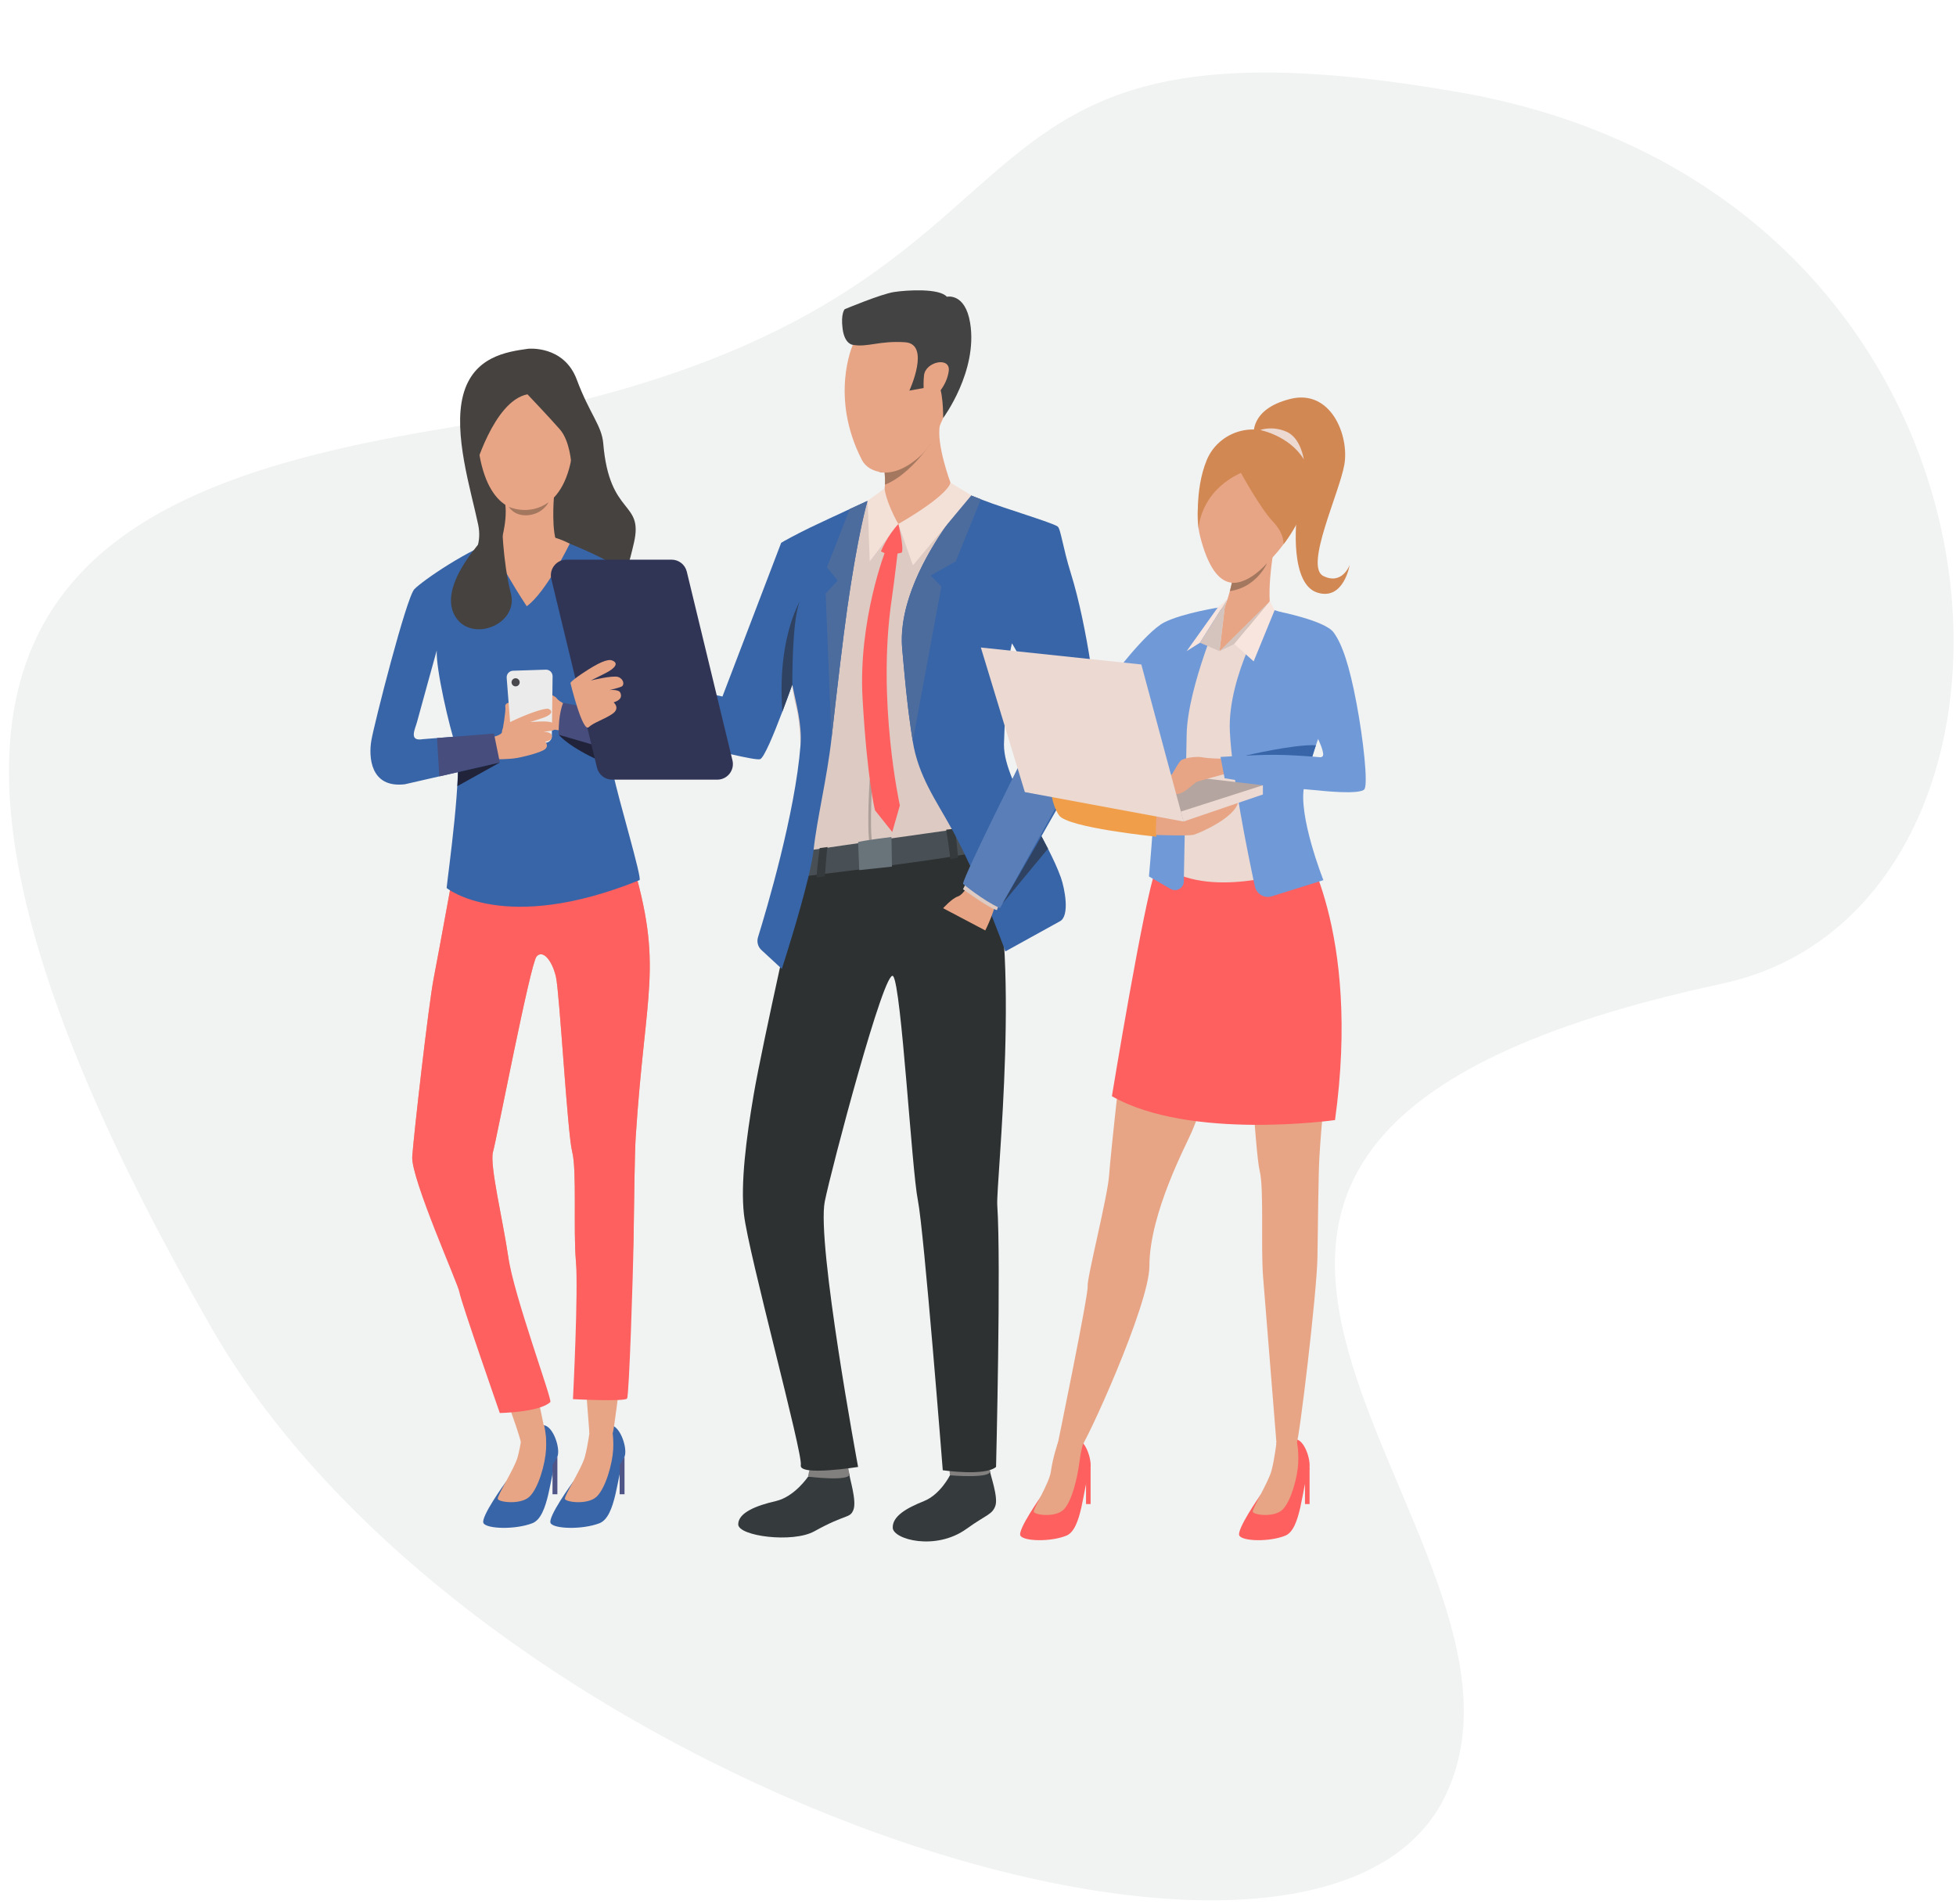 <svg width="152" height="148" viewBox="0 0 152 148" fill="none" xmlns="http://www.w3.org/2000/svg">
<path d="M133.814 76.458C161.482 70.527 159.171 15.157 113.389 7.168C67.607 -0.821 87.283 24.651 34.778 33.256C6.405 37.907 -15.415 47.732 16.442 103.22C36.859 138.78 102.237 160.302 112.292 139.632C122.348 118.963 75.025 89.06 133.814 76.458Z" fill="#F1F2F2"/>
<path d="M41.044 27.107C41.044 27.107 43.819 26.817 44.819 29.499C45.818 32.182 46.761 33.061 46.879 34.471C47.355 40.172 50.016 38.883 49.267 42.17C48.519 45.457 48.002 45.954 48.002 45.954L41.643 44.706L35.2 44.726C35.2 44.726 37.72 43.466 37.16 40.782C36.598 38.099 35.2 33.701 35.991 30.705C36.78 27.712 39.384 27.337 41.044 27.107Z" fill="#454240"/>
<path d="M39.287 115.213C39.287 115.213 37.294 117.955 37.577 118.396C37.861 118.838 40.036 118.901 41.359 118.396C42.682 117.892 42.715 114.624 43.314 113.221C43.565 112.633 43.027 110.899 42.274 110.773C41.519 110.647 40.635 111.043 40.635 111.043C40.635 111.043 41.407 113.039 39.287 115.213Z" fill="#3865A7"/>
<path d="M40.635 111.043C40.635 111.043 40.477 112.338 40.226 113.251C39.973 114.167 38.617 116.249 38.682 116.502C38.745 116.756 40.446 116.983 41.14 116.333C41.834 115.682 42.37 113.798 42.433 112.657C42.496 111.516 42.276 110.773 42.276 110.773C42.276 110.773 41.297 110.349 40.635 111.043Z" fill="#E7A585"/>
<path d="M43.314 113.221V116.139H42.936V113.883L43.314 113.221Z" fill="#4F5587"/>
<path d="M44.505 115.213C44.505 115.213 42.511 117.955 42.794 118.396C43.078 118.838 45.253 118.901 46.576 118.396C47.9 117.892 47.932 114.624 48.531 113.221C48.782 112.633 48.244 110.899 47.491 110.773C46.736 110.647 45.852 111.043 45.852 111.043C45.852 111.043 46.624 113.039 44.505 115.213Z" fill="#3865A7"/>
<path d="M45.852 111.043C45.852 111.043 45.694 112.338 45.443 113.251C45.19 114.167 43.835 116.249 43.899 116.502C43.962 116.756 45.664 116.983 46.358 116.333C47.052 115.682 47.588 113.798 47.651 112.657C47.713 111.516 47.493 110.773 47.493 110.773C47.493 110.773 46.514 110.349 45.852 111.043Z" fill="#E7A585"/>
<path d="M48.531 113.221V116.139H48.153V113.883L48.531 113.221Z" fill="#4F5587"/>
<path d="M35.623 65.61C35.623 65.61 34.114 73.928 33.707 76.01C33.3 78.091 32.158 88.17 32.036 89.884C31.914 91.598 35.755 99.841 35.995 100.41C40.014 109.929 40.477 112.083 40.477 112.083C40.477 112.083 41.797 112.91 42.406 111.923C42.591 111.622 39.932 100.707 39.495 97.679C39.087 94.863 38.027 90.514 38.312 89.526C38.597 88.537 41.207 74.918 41.695 74.346C42.184 73.775 42.919 74.672 43.204 75.937C43.489 77.203 44.099 88.138 44.466 89.526C44.833 90.914 44.547 95.607 44.751 97.973C44.955 100.339 45.803 111.386 45.803 111.386C45.803 111.386 47.445 111.68 47.608 111.417C47.771 111.154 49.193 99.147 49.234 96.332C49.274 93.516 49.319 89.633 49.397 88.417C50.152 76.749 51.578 75.222 49.084 66.826C42.986 46.277 35.623 65.61 35.623 65.61Z" fill="#E7A585"/>
<path d="M35.623 65.61C35.623 65.61 34.114 73.928 33.707 76.011C33.3 78.091 32.158 88.171 32.036 89.884C31.914 91.598 35.623 99.841 35.704 100.453C35.786 101.064 38.84 109.826 38.84 109.826C38.84 109.826 41.926 109.773 42.766 108.973C42.935 108.811 39.932 100.706 39.495 97.677C39.087 94.861 38.027 90.513 38.312 89.524C38.597 88.536 41.207 74.917 41.695 74.344C42.184 73.774 42.919 74.67 43.204 75.936C43.489 77.201 44.099 88.137 44.466 89.524C44.832 90.912 44.547 95.605 44.751 97.971C44.955 100.337 44.525 108.747 44.525 108.747C44.525 108.747 48.567 108.959 48.73 108.696C48.892 108.433 49.195 99.147 49.235 96.33C49.276 93.514 49.32 89.631 49.398 88.415C50.153 76.748 51.58 75.221 49.086 66.825C42.986 46.277 35.623 65.61 35.623 65.61Z" fill="#FE5F5F"/>
<path d="M49.693 68.409C49.929 68.314 48.041 62.067 47.667 60.2C47.33 58.517 46.179 56.975 47.303 54.106C47.946 52.463 47.903 50.522 47.903 50.522C47.903 50.522 49.62 54.316 49.785 55.295C49.948 56.275 43.848 54.493 43.763 54.627C43.602 54.886 43.424 56.538 43.424 57.109C43.424 57.581 52.281 59.675 53.329 57.819C53.626 57.292 51.704 47.217 50.462 45.875C48.424 43.672 43.071 41.795 43.071 41.795C43.071 41.795 41.603 41.007 39.021 41.822C36.441 42.637 32.827 45.141 32.2 45.793C31.576 46.445 29.075 56.285 28.856 57.559C28.651 58.758 28.731 61.279 31.464 60.956L38.841 59.264L38.383 57.014L32.854 57.452C31.725 57.646 32.267 56.654 32.411 56.102C32.552 55.562 33.94 50.554 33.94 50.554C33.86 51.942 34.905 56.496 35.448 58.074C35.991 59.652 34.79 68.095 34.708 69.019C34.708 69.021 39.15 72.673 49.693 68.409Z" fill="#3865A7"/>
<path d="M44.273 42.258C44.273 42.258 42.454 46.019 40.933 47.12C40.933 47.12 38.197 43.014 38.337 42.068C38.336 42.068 41.368 40.721 44.273 42.258Z" fill="#E7A585"/>
<path d="M44.339 54.935C44.339 54.935 43.495 54.593 43.273 54.288C43.049 53.982 42.303 53.798 41.748 53.963C41.195 54.128 41.5 56.508 41.5 56.508L44.42 56.886L44.339 54.935Z" fill="#E7A585"/>
<path d="M39.053 56.752C39.053 56.752 39.333 55.215 39.267 54.931C39.199 54.648 39.766 54.362 39.846 55.064C39.924 55.765 39.966 56.212 39.966 56.212L39.053 56.752Z" fill="#E7A585"/>
<path d="M40.268 57.819L42.394 57.732C42.666 57.72 42.881 57.5 42.884 57.226L42.942 52.567C42.946 52.275 42.705 52.039 42.413 52.049L39.868 52.132C39.576 52.142 39.352 52.392 39.374 52.684L39.735 57.345C39.757 57.622 39.993 57.831 40.268 57.819Z" fill="#ECEBEB"/>
<path d="M39.008 56.878C39.008 56.878 38.969 56.441 39.807 56.041C40.92 55.509 42.404 54.969 42.657 55.108C43.022 55.309 42.834 55.587 42.131 55.818C41.429 56.051 41.196 56.124 41.196 56.124C41.196 56.124 42.572 55.993 42.881 56.158C43.19 56.323 43.207 56.703 42.981 56.766C42.756 56.829 42.224 56.866 42.224 56.866C42.224 56.866 42.808 56.888 42.866 57.123C42.908 57.296 42.93 57.546 42.377 57.648C42.377 57.648 42.752 58.064 42.191 58.33C41.629 58.597 40.613 58.84 40.102 58.925C39.04 59.1 36.642 58.969 36.642 58.969L37.627 57.299C37.627 57.299 38.175 57.342 38.551 57.214C39.059 57.043 39.008 56.878 39.008 56.878Z" fill="#E7A585"/>
<path d="M38.385 57.016L38.843 59.266L34.142 60.345L33.96 57.365L38.385 57.016Z" fill="#474D7C"/>
<path d="M43.762 54.627C43.762 54.627 43.375 55.46 43.422 57.109C43.422 57.109 46.339 58.176 48.602 58.422V55.56L43.762 54.627Z" fill="#474D7C"/>
<path d="M38.841 59.266L35.546 61.101C35.568 60.718 35.585 60.352 35.594 60.012L38.841 59.266Z" fill="#20233A"/>
<path d="M47.505 59.511C44.861 58.459 43.802 57.511 43.512 57.209C43.45 57.145 43.422 57.109 43.422 57.109L47.177 58.205C47.272 58.661 47.394 59.088 47.505 59.511Z" fill="#20233A"/>
<path d="M41.41 28.677C41.41 28.677 45.087 29.208 44.547 34.64C44.009 40.074 40.765 39.643 40.548 39.638C40.331 39.632 37.294 39.751 37.031 33.122C37.031 33.122 36.907 28.22 41.41 28.677Z" fill="#E7A585"/>
<path d="M43.042 38.674C43.042 38.674 42.815 41.501 43.358 42.347C43.902 43.193 42.893 44.343 40.815 43.95C38.736 43.556 38.856 42.377 38.856 42.377C38.856 42.377 39.438 40.633 39.269 39.237C39.099 37.842 43.042 38.674 43.042 38.674Z" fill="#E7A585"/>
<path d="M40.989 30.647C40.989 30.647 42.706 32.455 43.505 33.37C44.303 34.285 44.395 36.054 44.395 36.054C44.395 36.054 45.738 34.41 45.177 32.497C44.615 30.583 43.285 26.859 39.919 28.004C36.553 29.149 36.429 34.184 36.822 36.679C36.822 36.677 38.332 31.167 40.989 30.647Z" fill="#454240"/>
<path d="M39.54 39.393C39.54 39.393 41.106 40.133 42.632 39.04C42.632 39.04 42.208 39.914 41.086 40.04C39.963 40.162 39.54 39.393 39.54 39.393Z" fill="#A4775F"/>
<path d="M39.006 40.378C39.006 40.378 33.948 44.883 35.261 47.694C36.381 50.092 40.355 48.621 39.698 46.107C39.043 43.595 39.006 40.378 39.006 40.378Z" fill="#454240"/>
<path d="M40.384 53.032C40.384 53.207 40.243 53.348 40.068 53.348C39.893 53.348 39.752 53.206 39.752 53.032C39.752 52.858 39.895 52.717 40.068 52.717C40.243 52.715 40.384 52.858 40.384 53.032Z" fill="#48484D"/>
<path d="M62.8 114.766C62.8 114.766 61.755 116.333 60.289 116.671C58.823 117.009 57.379 117.547 57.367 118.473C57.355 119.398 61.606 119.952 63.284 119.018C65.788 117.625 66.042 118.045 66.319 117.348C66.597 116.652 65.985 114.789 66.003 114.568C66.027 114.293 62.8 114.766 62.8 114.766Z" fill="#353A3D"/>
<path d="M62.963 113.993C62.963 113.993 62.773 114.749 62.8 114.766C62.829 114.782 66.103 115.172 66.005 114.566C65.925 114.073 65.81 113.54 65.81 113.54L62.963 113.993Z" fill="#82807F"/>
<path d="M73.822 114.663C73.822 114.663 73.077 116.161 71.803 116.671C70.442 117.216 69.349 117.843 69.375 118.744C69.4 119.646 72.704 120.562 75.106 118.829C76.625 117.735 77.106 117.73 77.349 117.041C77.593 116.351 76.927 114.561 76.935 114.345C76.947 114.077 73.822 114.663 73.822 114.663Z" fill="#353A3D"/>
<path d="M73.784 113.885C73.784 113.885 73.793 114.648 73.822 114.663C73.85 114.676 77.015 114.938 76.935 114.345C76.871 113.873 76.628 113.304 76.628 113.304L73.784 113.885Z" fill="#82807F"/>
<path d="M62.179 68.146C62.179 68.146 59.239 81.132 58.567 85.088C57.995 88.454 57.539 91.96 57.813 94.391C58.153 97.399 62.408 112.995 62.23 113.876C62.052 114.758 66.682 114.017 66.682 114.017C66.682 114.017 63.447 96.622 64.093 93.385C64.571 90.987 68.766 75.058 69.409 75.875C70.052 76.692 70.849 90.909 71.324 93.268C71.801 95.627 73.262 114.274 73.262 114.274C73.262 114.274 76.53 114.756 77.403 114.017C77.403 114.017 77.8 98.095 77.497 93.672C77.381 91.985 79.47 73.456 76.791 65.996C75.376 62.052 62.179 68.146 62.179 68.146Z" fill="#2D3132"/>
<path d="M49.379 56.341C51.475 56.046 58.07 58.971 58.669 58.75C59.081 58.599 60.048 55.444 60.739 53.056C61.147 51.645 61.46 50.5 61.502 50.405L61.504 50.4C61.497 50.462 61.39 51.543 61.526 52.961C61.534 53.053 61.544 53.146 61.555 53.241C61.558 53.265 61.561 53.291 61.563 53.316C61.624 53.824 61.719 54.366 61.86 54.914C62.069 55.723 62.169 56.788 62.206 57.912V57.917C62.206 57.926 62.206 57.934 62.208 57.943C62.208 57.968 62.209 57.994 62.209 58.021C62.209 58.031 62.211 58.041 62.211 58.053C62.271 60.098 62.128 62.301 62.07 63.475C61.979 65.293 62.576 66.111 62.593 66.133L63.224 66.045L63.681 65.981L63.686 65.979L64.295 65.894L66.685 65.558L67.551 65.435L67.756 65.406L69.271 65.194L73.543 64.593L74.012 64.527L74.205 64.499L75.815 64.272L76.543 64.17H76.546C76.546 64.17 77.166 59.779 77.212 57.406C77.254 55.227 78.42 50.8 78.61 50.092C78.611 50.087 78.613 50.082 78.613 50.077C78.615 50.07 78.616 50.063 78.618 50.058C78.621 50.046 78.625 50.036 78.627 50.028C78.628 50.023 78.63 50.017 78.63 50.012C78.63 50.011 78.63 50.009 78.632 50.009C78.632 50.007 78.633 50.006 78.633 50.004C78.635 49.999 78.635 49.997 78.635 49.997C78.635 49.997 82.122 53.664 82.799 55.264C83.006 55.75 83.635 57.07 84.439 58.678C84.989 57.629 85.332 56.9 85.332 56.717C85.332 56.694 85.332 56.671 85.33 56.645C85.279 55.064 83.623 48.648 82.315 44.458C81.301 42.416 80.425 40.764 80.145 40.563C79.719 40.258 77.929 39.49 76.368 38.87C76.317 38.849 76.266 38.829 76.216 38.81C76.07 38.753 75.925 38.697 75.786 38.642C75.717 38.615 75.647 38.59 75.579 38.562C75.542 38.549 75.505 38.535 75.469 38.52C75.439 38.508 75.41 38.498 75.379 38.486C74.599 38.189 74.005 37.981 73.883 37.975C73.862 37.973 73.83 37.973 73.786 37.975C73.735 37.976 73.667 37.978 73.589 37.983C72.624 38.039 69.743 38.309 68.815 38.398C68.647 38.413 68.541 38.423 68.526 38.425C68.525 38.425 68.525 38.425 68.525 38.425C68.525 38.425 68.083 38.627 67.418 38.931L67.357 38.96C66.955 39.145 66.49 39.39 65.998 39.66C65.034 40.188 63.969 40.806 63.087 41.227C62.221 41.64 61.035 42.214 60.934 42.294L56.546 54.959L48.935 53.566L49.379 56.341Z" fill="#DDCAC3"/>
<path d="M62.593 66.132C62.593 66.132 62.272 66.517 62.179 68.146C62.179 68.146 75.394 66.602 76.791 65.994C76.791 65.994 76.845 64.199 76.55 64.166C76.224 64.132 62.593 66.132 62.593 66.132Z" fill="#495055"/>
<path d="M73.864 37.52C73.823 39.595 69.807 40.731 69.807 40.731C69.807 40.731 68.128 38.623 68.528 38.421C68.686 38.342 68.75 38.027 68.769 37.674C68.788 37.338 68.766 36.967 68.745 36.733C68.733 36.585 68.722 36.492 68.722 36.492C68.722 36.492 69.295 35.885 70.025 35.164C71.3 33.901 73.053 32.283 73.057 32.927C73.057 32.961 73.052 33.001 73.041 33.049C72.736 34.496 73.864 37.52 73.864 37.52Z" fill="#E7A585"/>
<path d="M73.53 64.486C73.53 64.486 73.818 66.307 73.844 66.782L74.454 66.66C74.454 66.66 74.287 64.734 74.186 64.411L73.53 64.486Z" fill="#353A3D"/>
<path d="M63.696 65.919C63.696 65.919 63.463 67.575 63.458 68.2L64.105 68.115C64.105 68.115 64.237 66.048 64.312 65.833L63.696 65.919Z" fill="#353A3D"/>
<path d="M72.317 34.475C72.308 34.487 72.138 34.744 71.847 35.109C71.231 35.885 70.072 37.161 68.769 37.672C68.787 37.336 68.765 36.965 68.745 36.731C68.611 36.728 68.479 36.712 68.346 36.684C68.704 36.059 69.22 35.403 69.22 35.403L70.026 35.162L72.317 34.475Z" fill="#A4775F"/>
<path d="M73.087 32.954C72.739 33.709 72.41 34.258 72.317 34.475C72.256 34.617 72.089 34.847 71.849 35.109C71.187 35.822 69.957 36.763 68.747 36.731C68.613 36.728 68.481 36.712 68.348 36.684C67.86 36.577 67.283 36.349 66.966 35.727C64.46 30.817 66.273 26.801 66.273 26.801C66.273 26.801 73.123 24.862 74.195 26.927C74.948 28.376 73.903 31.177 73.087 32.954Z" fill="#E7A585"/>
<path d="M66.273 26.802C66.273 26.802 65.637 26.766 65.479 25.558C65.323 24.366 65.639 24.035 65.639 24.035C65.639 24.035 68.467 22.849 69.482 22.696C70.498 22.541 72.994 22.394 73.579 23.065C73.579 23.065 75.001 22.733 75.389 25.098C76.004 28.848 73.294 32.488 73.294 32.488C73.294 32.488 73.318 30.039 72.778 29.715C72.239 29.39 71.772 30.161 71.772 30.161L70.668 30.36C70.668 30.36 72.344 26.735 70.333 26.601C68.325 26.467 67.425 27.012 66.273 26.802Z" fill="#434343"/>
<path d="M71.804 29.185C71.909 28.106 73.859 27.693 73.728 28.825C73.597 29.956 72.637 31.043 72.194 31.004C71.75 30.966 71.724 30.007 71.804 29.185Z" fill="#E7A585"/>
<path d="M85.335 56.712C85.335 56.689 85.335 56.666 85.334 56.64C85.296 55.062 84.521 48.743 83.213 44.553C82.578 42.518 82.432 41.097 82.186 40.92C81.76 40.614 77.975 39.493 76.37 38.863C76.319 38.843 76.268 38.822 76.217 38.804C76.071 38.746 75.927 38.69 75.788 38.635C75.718 38.608 75.649 38.583 75.581 38.556C75.544 38.542 75.506 38.528 75.471 38.513C75.44 38.501 75.411 38.491 75.381 38.479C75.379 38.481 75.376 38.484 75.372 38.488C75.23 38.647 74.487 39.493 73.599 40.755C71.942 43.116 69.78 46.94 70.111 50.469C70.216 51.602 70.348 53.229 70.569 55.055C70.588 55.212 70.608 55.368 70.628 55.528C70.681 55.947 70.74 56.377 70.805 56.812C70.844 57.072 70.883 57.335 70.925 57.6C71.365 60.336 72.741 62.203 73.962 64.435C73.972 64.454 73.983 64.472 73.995 64.491C74 64.501 74.007 64.513 74.012 64.523C74.037 64.571 74.064 64.618 74.09 64.666C74.132 64.744 74.173 64.822 74.215 64.902C74.239 64.948 74.263 64.992 74.286 65.038C74.521 65.486 74.75 65.947 74.972 66.409C75.116 66.706 75.257 67.005 75.394 67.304C75.408 67.334 75.423 67.365 75.437 67.397C75.437 67.397 75.662 67.92 75.951 68.593C76.056 68.839 76.171 69.106 76.287 69.374C76.367 69.558 76.445 69.743 76.521 69.923C76.589 70.079 76.653 70.234 76.716 70.378C76.855 70.703 76.976 70.986 77.061 71.183C77.123 71.331 77.166 71.431 77.179 71.465C77.6 72.518 77.904 73.332 78.043 73.711C78.099 73.864 78.128 73.947 78.128 73.947L82.356 71.611C83.158 71.209 82.739 69.043 82.437 68.197C82.186 67.494 81.833 66.74 81.436 65.96C81.273 65.641 81.104 65.318 80.929 64.994C82.252 62.68 83.591 60.294 84.441 58.672C84.993 57.624 85.335 56.895 85.335 56.712ZM78.615 50.089C78.616 50.084 78.618 50.079 78.618 50.074C78.62 50.067 78.621 50.06 78.623 50.055C78.626 50.045 78.628 50.034 78.632 50.024C78.633 50.019 78.635 50.014 78.635 50.009C78.635 50.007 78.635 50.006 78.637 50.006C78.637 50.004 78.638 50.002 78.638 50.001C78.638 50.001 80.695 53.219 80.54 56.013C80.517 56.448 80.084 57.549 79.454 58.957C79.454 58.959 79.454 58.959 79.453 58.96C79.224 59.473 78.969 60.029 78.698 60.608C78.688 60.584 78.677 60.559 78.667 60.535C78.274 59.574 78.017 58.672 78.017 57.885C78.019 57.885 78.192 51.752 78.615 50.089Z" fill="#3865A7"/>
<path d="M46.57 52.049L56.142 54.136L60.705 42.19C60.805 42.111 62.115 41.406 62.98 40.993C63.881 40.563 65.023 40.033 66.036 39.564C66.519 39.34 66.974 39.131 67.359 38.955L67.391 38.98C67.391 38.98 66.826 40.864 66.095 45.566V45.567C66.07 45.725 66.046 45.886 66.02 46.05C66.019 46.068 66.015 46.089 66.012 46.107C65.995 46.216 65.978 46.326 65.963 46.438C65.961 46.452 65.959 46.466 65.956 46.478C65.944 46.552 65.934 46.629 65.924 46.705C65.897 46.89 65.869 47.081 65.841 47.273C65.515 49.56 65.057 53.455 64.617 57.387V57.389C64.269 60.487 63.479 63.669 63.226 66.042C63.226 66.043 63.226 66.045 63.226 66.047C63.177 66.512 63.058 67.132 62.897 67.83C62.878 67.91 62.859 67.99 62.841 68.071C62.133 71.066 60.757 75.307 60.757 75.307L60.357 74.937L59.171 73.841C58.898 73.59 58.794 73.203 58.904 72.848C59.563 70.723 61.797 63.205 62.208 57.919C62.208 57.917 62.208 57.916 62.208 57.914C62.337 56.253 61.852 54.688 61.57 53.206C61.565 53.219 61.56 53.231 61.556 53.245C61.321 53.9 61.061 54.612 60.798 55.307C60.092 57.17 59.371 58.896 59.069 59.006C58.401 59.252 45.796 55.803 45.708 55.307L46.57 52.049Z" fill="#3865A7"/>
<path d="M74.27 43.633L72.317 44.735L73.152 45.588L70.929 57.6C70.476 54.784 70.269 52.11 70.116 50.471C69.606 45.014 75.047 38.856 75.384 38.479C75.646 38.579 75.927 38.688 76.219 38.804L74.27 43.633Z" fill="#4D6C9E"/>
<path d="M67.422 38.926C67.422 38.926 66.692 41.312 65.84 47.269C65.515 49.557 65.056 53.452 64.617 57.384L64.162 46.133L65.094 45.124L64.266 44.089L66.035 39.564C66.519 39.34 66.974 39.131 67.359 38.955L67.422 38.926Z" fill="#4D6C9E"/>
<path d="M75.482 38.503L73.862 37.518C73.862 37.518 73.816 38.408 69.805 40.73L70.944 43.942L75.482 38.503Z" fill="#F3E1D8"/>
<path d="M68.74 37.966C68.74 37.966 68.803 38.926 69.807 40.73L67.585 43.631L67.422 38.924L68.74 37.966Z" fill="#F3E1D8"/>
<path d="M69.812 40.731C69.812 40.731 70.243 42.457 70.087 42.94C70.087 42.94 69.141 43.284 68.459 42.853C68.46 42.853 68.942 41.645 69.812 40.731Z" fill="#FE5F5F"/>
<path d="M67.585 65.615C67.344 64.397 67.573 60.751 67.583 60.596L67.79 60.61C67.788 60.647 67.553 64.386 67.788 65.576L67.585 65.615Z" fill="#AD9F99"/>
<path d="M69.273 65.055C69.273 65.055 67.328 65.287 66.685 65.447L66.77 67.63L69.317 67.358L69.273 65.055Z" fill="#68737A"/>
<path d="M68.847 42.698C68.847 42.698 66.678 48.181 67.031 54.318C67.398 60.681 68 62.987 68 62.987L69.337 64.666L69.928 62.602C69.928 62.602 68.132 54.49 69.291 46.596C69.502 45.166 69.812 42.455 69.812 42.455L68.847 42.698Z" fill="#FE5F5F"/>
<path d="M75.364 68.591C75.364 68.591 74.899 69.524 74.432 69.678C73.968 69.833 73.289 70.59 73.289 70.59L76.565 72.318C76.565 72.318 77.437 70.609 77.476 69.522C77.515 68.437 75.364 68.591 75.364 68.591Z" fill="#E7A585"/>
<path d="M75.052 68.679L74.835 69.116C74.835 69.116 76.916 70.64 77.476 70.736L77.668 70.154L75.052 68.679Z" fill="#DDCAC3"/>
<path d="M74.835 68.698C74.835 68.698 76.394 69.989 77.709 70.585L82.129 62.626L79.838 58.193C79.838 58.193 74.938 67.922 74.835 68.698Z" fill="#597EB8"/>
<path d="M61.633 50.422C61.56 51.894 61.572 53.202 61.572 53.202C61.572 53.202 61.572 53.202 61.572 53.204C61.572 53.211 61.57 53.252 61.566 53.316C61.563 53.291 61.56 53.267 61.558 53.241C61.322 53.897 61.062 54.609 60.8 55.303C60.738 54.5 60.723 53.751 60.74 53.056C60.845 48.927 62.143 46.763 62.143 46.763C61.843 47.483 61.7 49.027 61.633 50.422Z" fill="#2F4261"/>
<path d="M81.438 65.962L77.899 70.24L80.931 64.995C81.106 65.32 81.275 65.644 81.438 65.962Z" fill="#2F4261"/>
<path d="M55.74 60.598H47.571C47.011 60.598 46.524 60.214 46.391 59.669L42.842 45C42.657 44.236 43.236 43.5 44.021 43.5H52.191C52.751 43.5 53.237 43.884 53.37 44.429L56.919 59.098C57.104 59.862 56.526 60.598 55.74 60.598Z" fill="#313555"/>
<path d="M45.747 56.52C46.147 56.149 46.917 55.934 47.577 55.492C48.237 55.05 47.686 54.595 47.686 54.595C48.365 54.362 48.292 54.052 48.205 53.841C48.088 53.556 47.347 53.637 47.347 53.637C47.347 53.637 48.012 53.489 48.285 53.369C48.558 53.248 48.465 52.771 48.046 52.62C47.625 52.468 45.911 52.892 45.911 52.892C45.911 52.892 46.191 52.754 47.036 52.329C47.881 51.905 48.066 51.519 47.569 51.334C47.223 51.205 46.542 51.475 45.236 52.353C44.252 53.016 44.332 53.1 44.332 53.1C44.332 53.1 45.27 56.963 45.747 56.52Z" fill="#E7A585"/>
<path d="M80.978 116.19C80.978 116.19 79.032 118.928 79.299 119.361C79.565 119.794 81.613 119.857 82.858 119.361C84.106 118.865 84.134 115.657 84.698 114.277C84.933 113.7 84.428 111.996 83.719 111.872C83.008 111.748 82.236 112.112 82.236 112.112C82.236 112.112 82.974 114.055 80.978 116.19Z" fill="#FE5F5F"/>
<path d="M82.224 112.091C82.224 112.091 81.815 113.257 81.664 114.371C81.54 115.295 80.278 117.255 80.337 117.503C80.396 117.751 81.998 117.975 82.651 117.336C83.305 116.698 83.724 114.838 83.868 113.725C84.002 112.689 84.17 112.178 84.17 112.178C84.17 112.178 82.846 111.408 82.224 112.091Z" fill="#E7A585"/>
<path d="M97.923 116.234C97.923 116.234 96.046 118.926 96.313 119.361C96.579 119.794 98.627 119.857 99.872 119.361C101.118 118.865 101.148 115.657 101.712 114.277C101.947 113.7 101.442 111.996 100.733 111.872C100.023 111.748 99.19 112.137 99.19 112.137C99.19 112.137 99.918 114.101 97.923 116.234Z" fill="#FE5F5F"/>
<path d="M99.192 112.139C99.192 112.139 99.045 113.409 98.807 114.308C98.57 115.206 97.294 117.253 97.353 117.501C97.412 117.749 99.014 117.973 99.667 117.335C100.321 116.696 100.825 114.845 100.884 113.724C100.943 112.603 100.736 111.872 100.736 111.872C100.736 111.872 99.815 111.458 99.192 112.139Z" fill="#E7A585"/>
<path d="M89.815 67.565C89.815 67.565 88.144 75.684 87.76 77.728C87.377 79.771 86.303 89.672 86.187 91.355C86.072 93.038 84.445 99.381 84.521 99.982C84.597 100.584 82.107 112.66 82.107 112.66C82.107 112.66 82.957 113.375 83.854 112.725C84.316 112.39 89.319 101.419 89.319 98.413C89.319 94.258 92.261 88.833 92.64 87.904C96.165 79.268 95.472 76.627 95.931 76.067C96.391 75.506 96.432 76.413 96.7 77.656C96.968 78.898 97.543 89.64 97.889 91.004C98.235 92.366 97.966 96.976 98.159 99.301C98.351 101.626 99.192 112.141 99.192 112.141C99.192 112.141 99.846 113.209 100.76 112.168C100.957 111.943 102.34 100.454 102.379 97.689C102.418 94.924 102.458 91.109 102.531 89.913C103.242 78.453 104.99 76.816 102.238 68.705C97.085 53.518 89.815 67.565 89.815 67.565Z" fill="#E7A585"/>
<path d="M101.033 65.296C101.033 65.296 105.793 72.255 103.743 87.056C103.743 87.056 92.455 88.66 86.406 85.201C86.406 85.201 88.907 69.94 89.813 67.565C90.721 65.191 101.033 65.296 101.033 65.296Z" fill="#FE5F5F"/>
<path d="M84.75 114.036V116.903H84.395V114.688L84.75 114.036Z" fill="#FE5F5F"/>
<path d="M101.766 114.036V116.903H101.41V114.688L101.766 114.036Z" fill="#FE5F5F"/>
<path d="M95.39 34.442C95.39 34.442 92.202 37.655 93.288 41.795C94.374 45.934 96.118 45.956 98.04 44.176C99.963 42.396 101.094 40.523 101.349 38.442C101.603 36.361 98.302 31.575 95.39 34.442Z" fill="#E7A585"/>
<path d="M94.767 48.246C94.767 48.246 95.239 47.164 95.572 45.944C95.629 45.729 95.683 45.51 95.729 45.292C95.892 44.526 95.958 43.77 95.784 43.252C95.276 41.749 98.972 42.79 98.972 42.79C98.972 42.79 98.256 46.767 98.972 48.108C99.688 49.449 94.767 48.246 94.767 48.246Z" fill="#E7A585"/>
<path d="M104.133 50.14C103.551 48.978 103.117 48.602 101.992 48.248C101.362 48.049 98.552 47.317 98.552 47.317L95.176 47.193C95.176 47.193 92.853 47.58 91.053 48.205C89.251 48.83 86.891 52.246 86.891 52.246C86.891 52.246 90.147 59.9 90.772 62.096C91.394 64.292 90.98 67.691 90.98 67.691C94.884 69.817 101.143 67.484 101.143 67.484C100.668 65.768 100.65 63.764 100.899 62.342C100.928 62.174 100.962 62.014 100.997 61.865C101.031 61.727 101.077 61.532 101.131 61.313C101.133 61.303 101.137 61.292 101.138 61.284C103.62 61.539 105.948 61.642 106.009 61.143C106.283 58.898 104.934 51.738 104.133 50.14ZM102.412 58.867C102.312 58.852 102.1 58.85 101.875 58.831C102.149 58.062 102.457 57.379 102.457 57.379C102.635 57.87 103.303 58.999 102.412 58.867Z" fill="#EBD9D2"/>
<path d="M96.43 36.753C96.43 36.753 97.954 39.529 98.902 40.523C99.849 41.516 99.739 42.306 99.739 42.306C99.739 42.306 103.429 37.747 100.797 34.995C98.164 32.244 94.769 33.353 93.776 35.758C92.784 38.163 93.147 41.1 93.147 41.1C93.147 41.1 93.174 38.28 96.43 36.753Z" fill="#D28853"/>
<path d="M97.436 33.849C97.436 33.849 97.068 31.817 100.249 31.011C103.431 30.202 104.861 33.873 104.469 36.111C104.077 38.35 101.357 44.028 102.832 44.767C104.308 45.506 104.883 43.913 104.883 43.913C104.883 43.913 104.421 46.705 102.37 46.06C100.319 45.414 100.595 40.874 100.904 39.067C101.215 37.256 97.436 33.849 97.436 33.849Z" fill="#D28853"/>
<path d="M98.461 43.774C98.449 43.803 97.645 45.656 95.572 45.944C95.629 45.729 95.684 45.51 95.73 45.292C95.73 45.292 96.866 45.521 98.461 43.774Z" fill="#A4775F"/>
<path d="M102.413 57.404C102.413 57.404 102.26 57.725 101.844 58.987C101.42 55.439 101.642 53.593 101.642 53.593C101.688 55.49 102.413 57.404 102.413 57.404Z" fill="#CFBDB7"/>
<path d="M97.932 33.423C97.932 33.423 100.19 33.857 101.317 35.699C101.317 35.699 101.087 34.031 99.964 33.55C98.839 33.069 97.932 33.423 97.932 33.423Z" fill="#EBD9D2"/>
<path d="M101.13 61.313C101.076 61.532 101.03 61.727 100.996 61.865C100.959 62.014 100.926 62.174 100.898 62.342C99.5 61.581 98.495 60.985 98.495 60.985C98.87 61.07 101.13 61.313 101.13 61.313Z" fill="#CFBDB7"/>
<path d="M98.741 47.366L94.767 50.608L95.176 47.193C95.176 47.193 97.494 46.692 98.741 47.366Z" fill="#E7A585"/>
<path d="M95.916 50.058L94.767 50.609L98.67 46.736L95.916 50.058Z" fill="#D5C4BD"/>
<path d="M101.364 61.033C100.818 63.302 102.84 68.409 102.84 68.409L98.829 69.665C98.252 69.845 97.645 69.491 97.517 68.899C96.98 66.4 95.721 60.248 95.571 56.829C95.38 52.465 98.552 47.317 98.552 47.317C104.192 48.285 102.647 56.829 102.647 56.829C102.647 56.829 102.441 57.367 102.168 58.208C102.099 58.419 102.026 58.65 101.951 58.896C101.757 59.526 101.55 60.26 101.364 61.033Z" fill="#7099D8"/>
<path d="M94.778 47.38L94.847 47.193C94.847 47.193 91.959 47.633 90.49 48.366C89.022 49.1 86.211 52.893 86.211 52.893L89.886 57.751C89.891 61.484 89.285 68.122 89.285 68.122L90.967 69.092C91.418 69.352 91.985 69.033 91.993 68.511C92.041 65.987 92.155 59.993 92.214 57.089C92.29 53.355 94.952 47.315 94.952 47.315C94.893 47.337 94.835 47.357 94.778 47.38Z" fill="#7099D8"/>
<path d="M89.54 64.885C89.54 64.885 92.312 64.993 92.743 64.885C93.174 64.776 96.05 63.528 96.223 62.294C96.396 61.061 89.54 63.4 89.54 63.4V64.885Z" fill="#E7A585"/>
<path d="M98.138 61.033L86.891 59.715L91.973 63.852L98.138 61.033Z" fill="#B5A5A0"/>
<path d="M91.973 63.852L98.139 61.749V61.033L91.764 63.079L91.973 63.852Z" fill="#EBD9D2"/>
<path d="M94.873 58.964C94.873 58.964 93.943 58.964 93.422 58.858C93.018 58.777 92.017 58.889 91.761 59.117C91.505 59.343 90.694 60.922 90.539 61.017C90.386 61.114 90.617 61.337 90.887 61.225C90.887 61.225 91.135 61.916 91.746 61.656C92.356 61.398 92.772 60.832 93.091 60.734C93.412 60.633 95.275 60.132 95.275 60.132C95.275 60.132 95.351 58.796 94.873 58.964Z" fill="#E7A585"/>
<path d="M95.388 46.563L93.247 49.956L92.214 50.609L94.623 47.228L95.388 46.563Z" fill="#F8E5DD"/>
<path d="M93.247 49.956L94.767 50.609L95.176 47.193L95.388 46.563L93.247 49.956Z" fill="#D5C4BD"/>
<path d="M89.877 63.299C89.877 63.299 89.762 64.732 89.877 65.033C89.877 65.033 82.941 64.34 82.295 63.368C81.648 62.397 81.671 61.218 81.671 61.218L89.877 63.299Z" fill="#F09E4A"/>
<path d="M91.973 63.852L88.693 51.645L76.221 50.327L79.64 61.564L91.973 63.852Z" fill="#EBD9D2"/>
<path d="M98.67 46.736L95.916 50.058L97.422 51.404L99.05 47.425L98.67 46.736Z" fill="#F8E5DD"/>
<path d="M102.26 57.926L102.168 58.208C102.099 58.419 102.026 58.65 101.951 58.896C101.418 59.064 96.812 58.724 96.812 58.724C96.812 58.724 100.667 57.819 102.26 57.926Z" fill="#3865A7"/>
<path d="M101.995 58.806C101.254 58.75 100.037 58.67 99.043 58.667C97.496 58.66 94.847 58.833 94.847 58.833L95.163 60.489C95.163 60.489 99.853 61.252 102.414 61.432C102.414 61.432 105.794 61.821 106.045 61.316C106.296 60.812 105.962 57.569 105.412 54.65C104.863 51.728 104.298 50.046 103.626 49.145C102.954 48.243 99.403 47.539 99.403 47.539L102.414 57.408C102.414 57.408 102.847 58.288 102.823 58.668C102.817 58.784 102.737 58.838 102.628 58.859C102.552 58.852 102.386 58.838 102.157 58.819L101.995 58.806Z" fill="#7099D8"/>
</svg>
